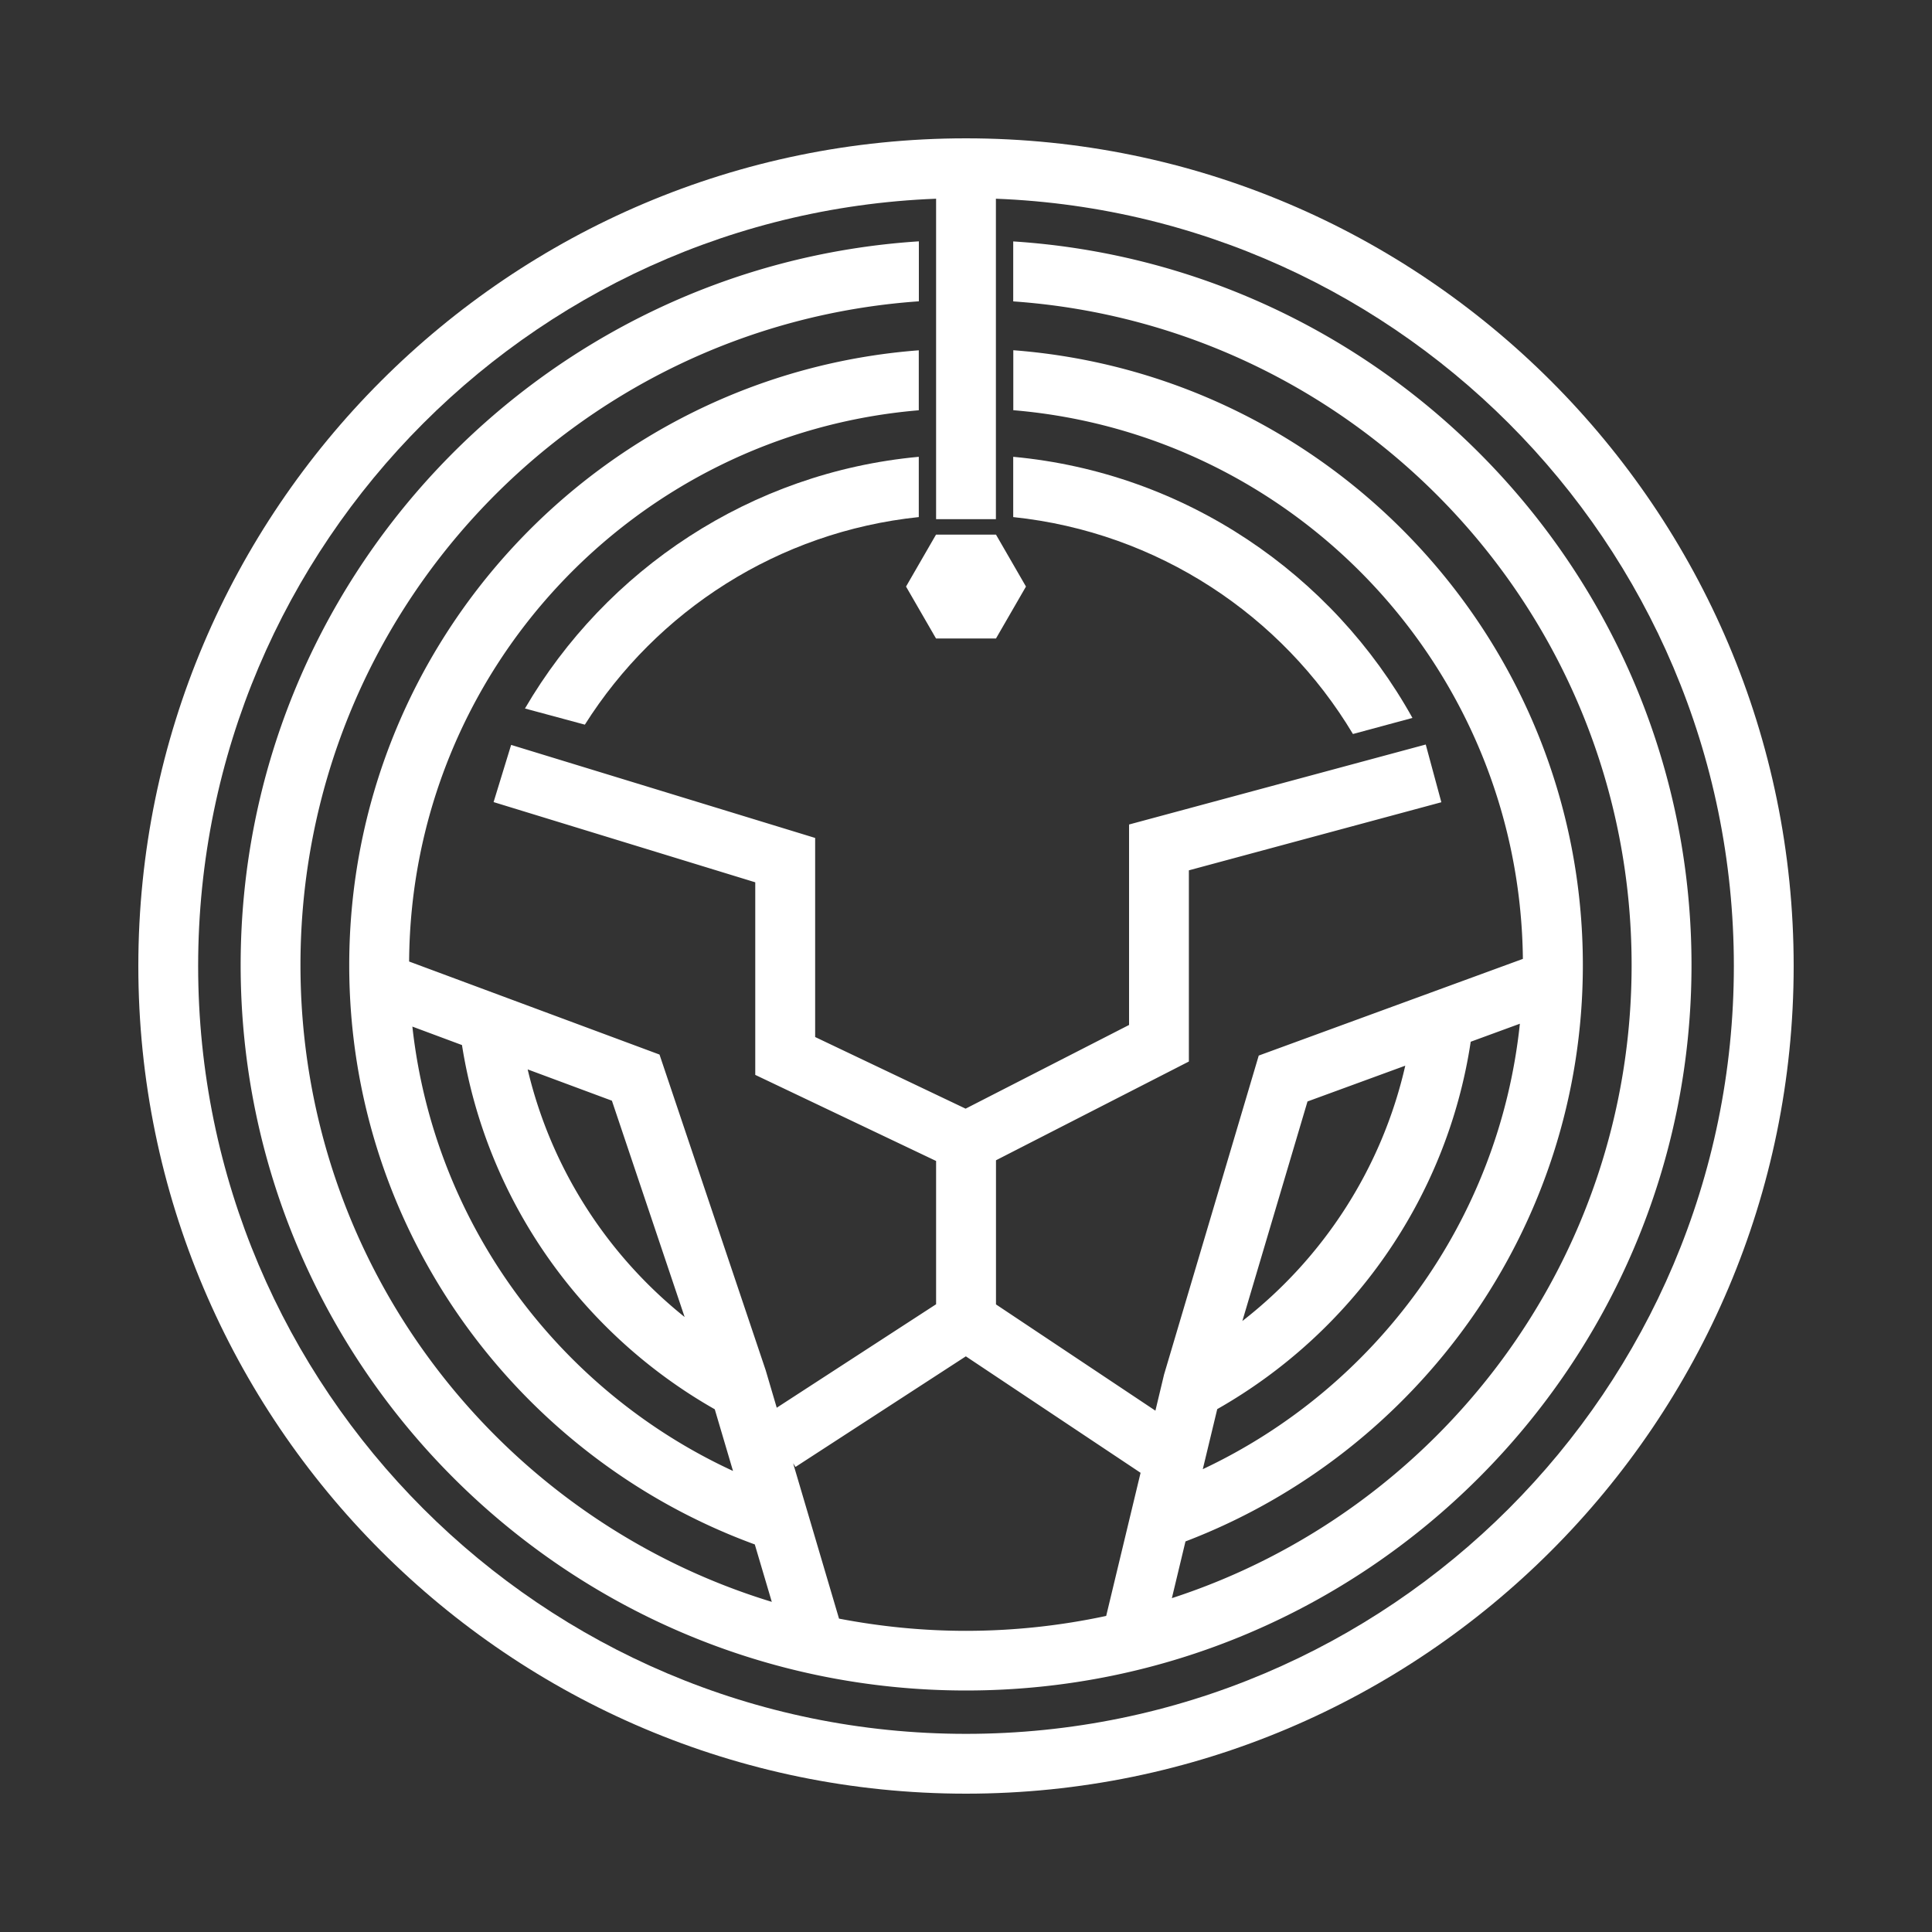 <svg version="1.1" id="Layer_1" xmlns="http://www.w3.org/2000/svg" x="0" y="0" viewBox="0 0 250 250" style="enable-background:new 0 0 250 250" xml:space="preserve"><rect x="0" y="0" width="250" height="250" fill="#333333" stroke="none"/><style>.st0{fill:#FFF}</style><switch><g><path class="st0" d="M131.11 31.24V39c44.71 3.14 80.02 40.38 80.02 85.89 0 38.27-24.97 70.69-59.49 81.91l1.76-7.34c30.03-11.47 51.42-40.57 51.42-74.58 0-41.95-32.54-76.42-73.7-79.56v7.76c36.68 3.08 65.54 33.62 65.94 71l-34.18 12.51-12.25 41.27-1.12 4.68-20.63-13.75v-18.65l24.96-12.78v-24.74l32.67-8.81-2.02-7.47-38.39 10.35v25.94l-21.15 10.83-19.47-9.27v-25.76L66.14 96.39l-2.27 7.4 33.86 10.38v24.92l23.4 11.14v18.54l-20.62 13.39-1.43-4.85-13.74-40.85-32.4-12.04c.24-37.53 29.16-68.24 65.95-71.33v-7.76c-41.16 3.14-73.7 37.61-73.7 79.56 0 34.41 21.9 63.77 52.48 74.96l2.2 7.43c-35.3-10.76-60.99-43.57-60.99-82.4 0-45.51 35.31-82.76 80.02-85.89v-7.76c-48.92 3.16-87.76 43.95-87.76 93.65 0 51.76 42.11 93.87 93.87 93.87 51.76 0 93.87-42.11 93.87-93.87 0-49.7-38.84-90.48-87.77-93.64zm38.08 111.29 12.65-4.63c-3.04 13.33-10.64 24.92-21.08 33.04l8.43-28.41zm-11.68 39.81c17.27-9.81 29.72-27.15 32.8-47.54l6.36-2.33c-2.68 25.57-18.73 47.15-41.03 57.64l1.87-7.77zm-78.33-39.91 9.41 27.99c-9.98-7.99-17.27-19.19-20.31-32.04l10.9 4.05zm-25.82-9.59 6.42 2.39c3.19 20.21 15.56 37.39 32.71 47.13l2.36 7.98c-22.45-10.36-38.67-31.9-41.49-57.5zm89.78 76.26a86.68 86.68 0 0 1-18.14 1.93c-5.62 0-11.11-.56-16.43-1.58l-5.94-20.1.31.47 22.04-14.31 22.61 15.07-4.45 18.52z"/><path class="st0" d="m67.93 91.68 7.75 2.09c9.3-14.72 25.01-24.96 43.21-26.86v-7.8c-21.75 2.01-40.47 14.6-50.96 32.57zM175.07 94.98l7.7-2.08c-10.35-18.62-29.42-31.73-51.66-33.79v7.8c18.7 1.96 34.77 12.71 43.96 28.07zM125 24.04c-1.3 0-2.59.05-3.87.12v43.02h7.74V24.16c-1.28-.07-2.57-.12-3.87-.12zM128.88 69.18h-7.76l-3.88 6.72 3.88 6.72h7.76l3.88-6.72z"/><g><path class="st0" d="M125 232.1c-59.06 0-107.1-48.05-107.1-107.1C17.9 65.94 65.94 17.9 125 17.9S232.1 65.94 232.1 125c0 59.06-48.04 107.1-107.1 107.1zm0-206.46c-54.79 0-99.36 44.57-99.36 99.36s44.57 99.36 99.36 99.36 99.36-44.57 99.36-99.36S179.79 25.64 125 25.64z"/></g></g></switch></svg>
